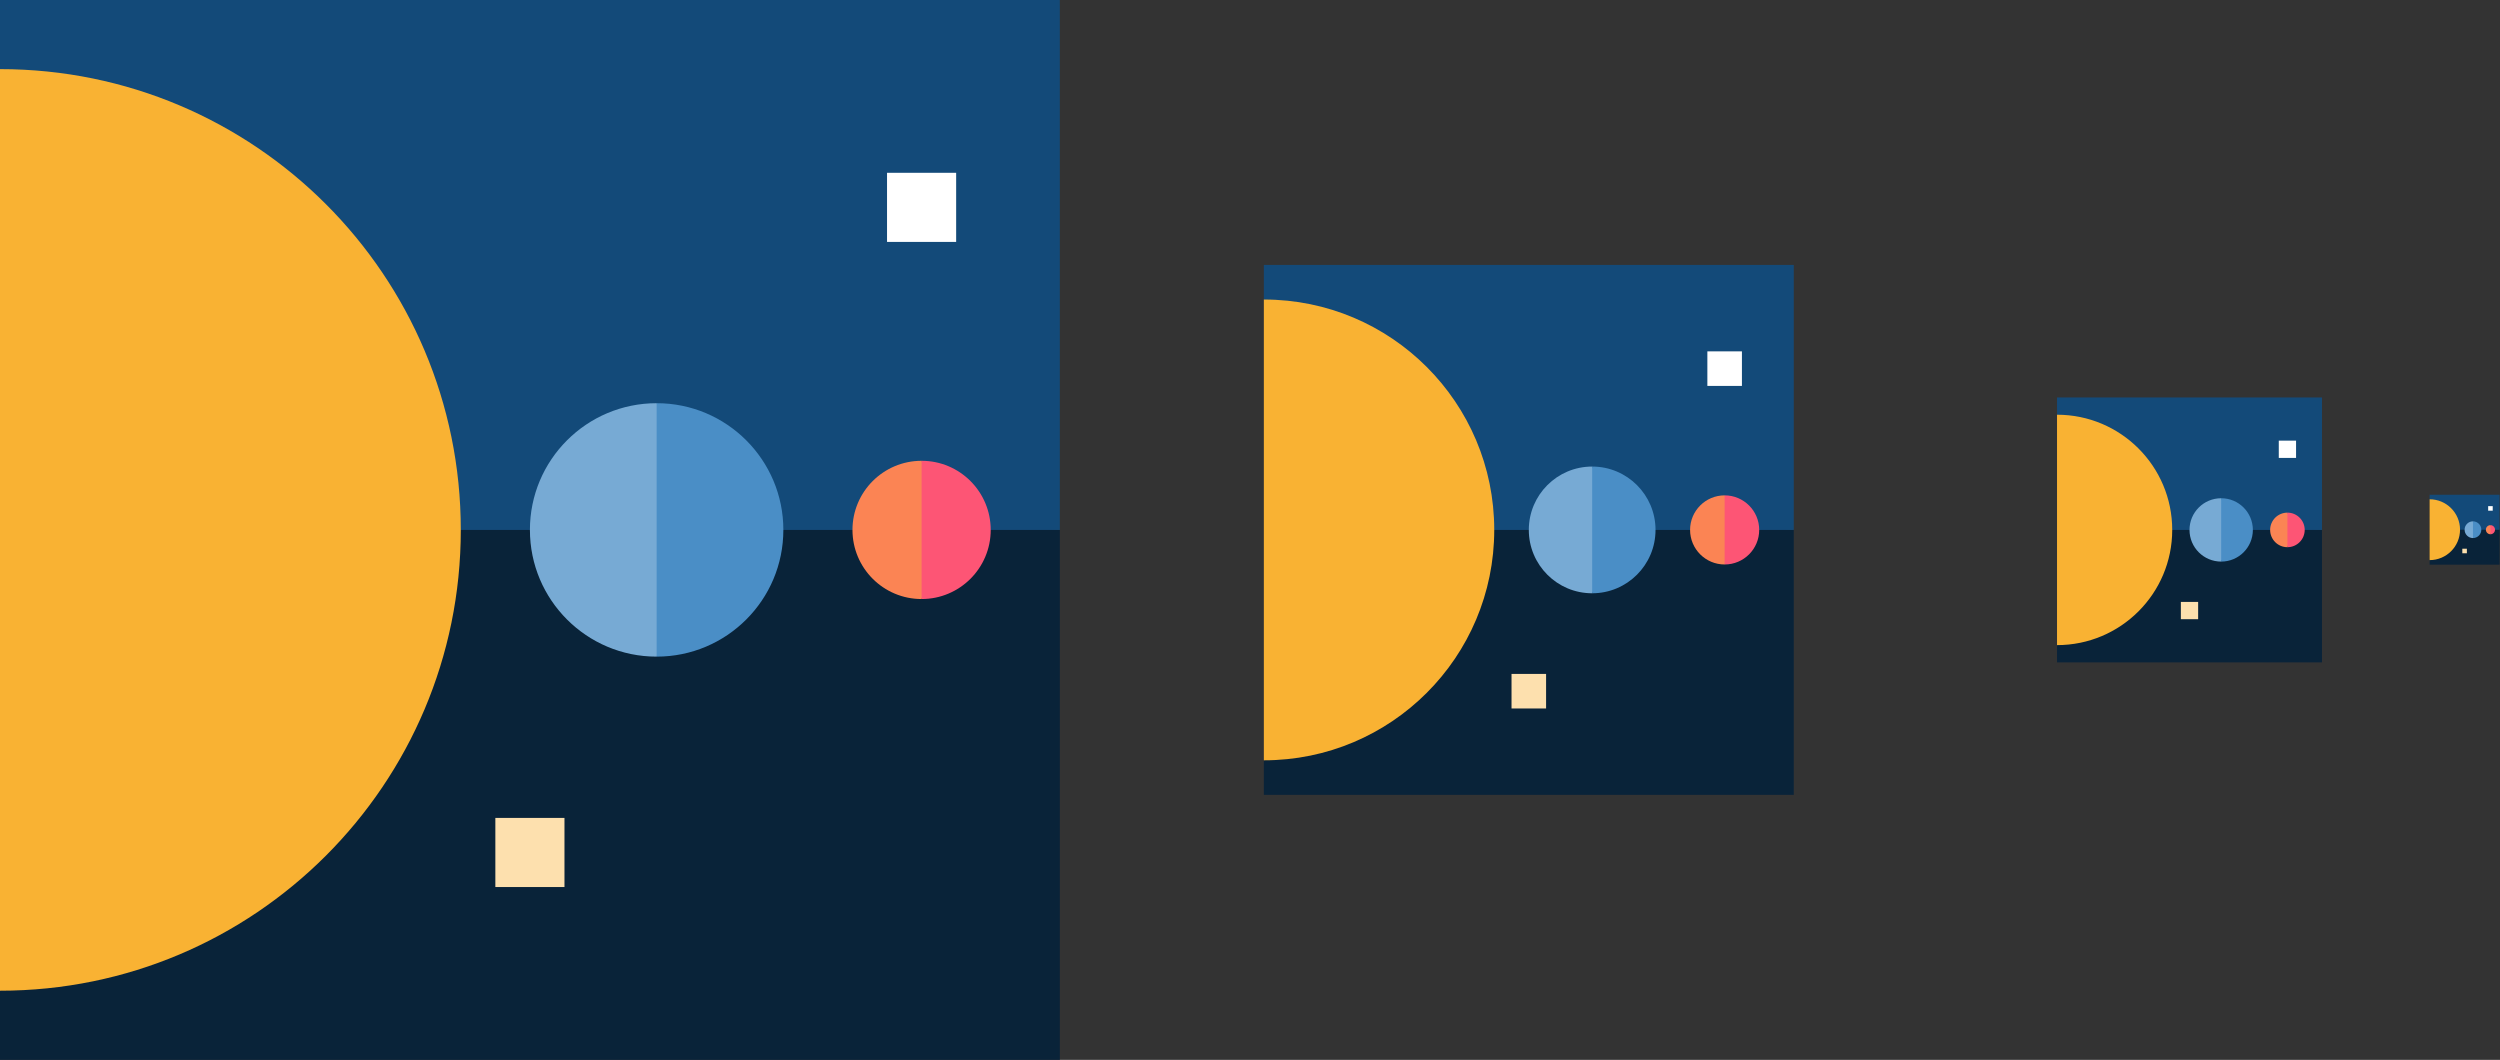 <?xml version="1.0" encoding="UTF-8" standalone="no"?>
<!-- Created with Inkscape (http://www.inkscape.org/) -->

<svg
   xmlns:dc="http://purl.org/dc/elements/1.1/"
   xmlns:cc="http://creativecommons.org/ns#"
   xmlns:rdf="http://www.w3.org/1999/02/22-rdf-syntax-ns#"
   xmlns:svg="http://www.w3.org/2000/svg"
   xmlns="http://www.w3.org/2000/svg"
   xmlns:sodipodi="http://sodipodi.sourceforge.net/DTD/sodipodi-0.dtd"
   xmlns:inkscape="http://www.inkscape.org/namespaces/inkscape"
   width="340.85mm"
   height="144.498mm"
   viewBox="0 0 1207.735 512"
   id="svg2"
   version="1.1"
   inkscape:version="0.91 r13725"
   sodipodi:docname="galileo-icons.svg">
  <rect x="0" y="0" width="1207.735" height="512" fill="#333333" stroke="none"/>
  <defs
     id="defs4">
    <clipPath
       clipPathUnits="userSpaceOnUse"
       id="clipPath5493">
      <path
         d="m 319.2,180.05 a 15.38,15.38 0 0 0 -15.844,15.375 15.38,15.38 0 0 0 13.938,15.281 c 0.484,1.104 0.876,2.296 1.188,3.5 -8.373,3.159 -15.775,7.535 -22.094,12.938 -0.571,-0.426 -1.343,-0.805 -2.344,-1.25 -55.508,-10.607 -74.605,25.093 -75.312,30.75 -0.707,5.657 38.515,14.485 59.375,-6.375 0.271,-0.271 0.455,-0.455 0.719,-0.719 -6.171,12.024 -9.406,25.97 -9.406,40.844 0,4.854 0.655,9.627 1.844,14.25 -0.286,-0.586 -0.574,-1.158 -0.844,-1.75 4.882,25.798 26.977,47.835 48.469,60.344 0.024,0.853 0.04,1.656 0.062,2.719 0.027,1.276 0.045,2.72 0.062,4.281 0.004,0.335 0.028,0.591 0.031,0.938 0.179,19.336 -0.672,57.426 -8.75,87.906 -40.197,16.233 -68.576,55.612 -68.562,101.62 -5e-4,1.702 0.049,3.38 0.125,5.062 0.003,0.009 -0.003,0.022 0,0.031 0.007,0.146 0.024,0.291 0.031,0.438 0.002,0.031 -0.002,0.063 0,0.094 0.036,0.719 0.075,1.441 0.125,2.156 0.111,1.589 0.259,3.149 0.438,4.719 0.037,0.324 0.054,0.645 0.094,0.969 0.062,0.51 0.149,1.023 0.219,1.531 0.046,0.333 0.076,0.668 0.125,1 0.203,1.388 0.433,2.754 0.688,4.125 0.084,0.45 0.192,0.896 0.281,1.344 0.085,0.425 0.161,0.858 0.25,1.281 0.066,0.312 0.119,0.626 0.188,0.938 0.077,0.352 0.169,0.712 0.25,1.062 0.148,0.638 0.279,1.272 0.438,1.906 0.499,1.996 1.081,3.955 1.688,5.906 0.13,0.418 0.271,0.834 0.406,1.25 0.237,0.731 0.467,1.463 0.719,2.188 0.131,0.375 0.272,0.752 0.406,1.125 0.135,0.376 0.267,0.751 0.406,1.125 0.096,0.258 0.183,0.524 0.281,0.781 0.144,0.377 0.29,0.75 0.438,1.125 0.133,0.337 0.27,0.665 0.406,1 0.325,0.801 0.657,1.615 1,2.406 0.013,0.03 0.018,0.064 0.031,0.094 0.278,0.641 0.585,1.272 0.875,1.906 0.053,0.115 0.103,0.229 0.156,0.344 0.247,0.534 0.495,1.064 0.75,1.594 0.121,0.25 0.253,0.501 0.375,0.75 2.219,4.517 4.735,8.859 7.531,13 0.072,0.106 0.147,0.207 0.219,0.312 0.423,0.621 0.846,1.232 1.281,1.844 0.06,0.085 0.127,0.165 0.188,0.25 6.994,9.78 15.548,18.361 25.312,25.375 -5.267,5.697 -8.469,13.243 -8.469,21.531 0,10.075 14.68,9.375 32.75,9.375 18.07,0 32.719,-0.284 32.719,-9.375 0,-0.407 -0.016,-0.815 -0.031,-1.219 2.27,0.14 4.538,0.219 6.844,0.219 2.773,0 5.529,-0.11 8.25,-0.312 -0.018,0.435 -0.062,0.874 -0.062,1.312 0,9.091 14.68,9.375 32.75,9.375 18.07,0 32.719,0.7 32.719,-9.375 0,-8.569 -3.443,-16.336 -9.031,-22.094 0.306,-0.224 0.603,-0.461 0.906,-0.688 0.007,-0.005 0.025,0.005 0.031,0 4.224,-3.16 8.185,-6.62 11.906,-10.344 0.614,-0.614 1.244,-1.215 1.844,-1.844 0.005,-0.006 -0.005,-0.026 0,-0.031 0.605,-0.634 1.192,-1.258 1.781,-1.906 4.715,-5.189 8.935,-10.82 12.594,-16.844 0.005,-0.008 -0.005,-0.024 0,-0.031 2.286,-3.766 4.361,-7.673 6.188,-11.719 0.362,-0.8 0.719,-1.596 1.062,-2.406 3.113,-7.364 5.462,-15.167 6.906,-23.25 0.002,-0.01 -0.002,-0.021 0,-0.031 0.319,-1.789 0.613,-3.589 0.844,-5.406 10e-4,-0.01 -0.001,-0.021 0,-0.031 0.115,-0.904 0.22,-1.808 0.312,-2.719 10e-4,-0.01 -0.001,-0.021 0,-0.031 0.185,-1.831 0.312,-3.674 0.406,-5.531 0.095,-1.866 0.156,-3.767 0.156,-5.656 0,-1.904 -0.06,-3.776 -0.156,-5.656 -0.007,-0.147 -0.023,-0.291 -0.031,-0.438 -0.043,-0.783 -0.097,-1.565 -0.156,-2.344 -0.034,-0.448 -0.054,-0.898 -0.094,-1.344 -0.014,-0.158 -0.048,-0.311 -0.062,-0.469 -0.135,-1.456 -0.278,-2.904 -0.469,-4.344 -0.003,-0.021 0.003,-0.042 0,-0.062 -0.103,-0.776 -0.224,-1.542 -0.344,-2.312 -0.126,-0.811 -0.262,-1.632 -0.406,-2.438 -0.277,-1.556 -0.595,-3.093 -0.938,-4.625 -0.054,-0.24 -0.101,-0.48 -0.156,-0.719 -0.034,-0.146 -0.059,-0.292 -0.094,-0.438 -0.173,-0.736 -0.375,-1.458 -0.562,-2.188 -0.107,-0.416 -0.201,-0.836 -0.312,-1.25 -0.051,-0.187 -0.105,-0.376 -0.156,-0.562 -0.158,-0.574 -0.333,-1.149 -0.5,-1.719 -0.166,-0.564 -0.326,-1.127 -0.5,-1.688 -0.29,-0.933 -0.592,-1.859 -0.906,-2.781 -0.253,-0.74 -0.513,-1.486 -0.781,-2.219 -10.834,-29.692 -34.146,-53.353 -63.594,-64.688 -0.374,-1.261 -0.743,-2.526 -1.094,-3.812 -0.056,-0.206 -0.101,-0.419 -0.156,-0.625 -0.529,-1.967 -1.053,-3.954 -1.531,-5.969 -0.335,-1.415 -0.626,-2.848 -0.938,-4.281 -0.097,-0.448 -0.218,-0.895 -0.312,-1.344 -0.674,-3.193 -1.312,-6.417 -1.875,-9.656 -0.004,-0.02 0.004,-0.042 0,-0.062 -3.454,-19.881 -4.915,-40.146 -5.531,-54.938 -10e-4,-0.034 0.001,-0.06 0,-0.094 -0.139,-3.351 -0.245,-6.436 -0.312,-9.156 -0.021,-0.893 -0.018,-1.566 -0.031,-2.375 25.906,-13.25 54.312,-41.269 54.312,-73.688 0,-0.681 -0.02,-1.354 -0.031,-2.031 0,-0.201 10e-4,-0.393 0,-0.594 -0.002,-0.093 0.002,-0.188 0,-0.281 -0.062,-6.882 -0.84,-13.562 -2.312,-19.938 -1.215,-5.635 -2.895,-10.999 -5.094,-16.062 0.119,0.518 0.202,1.04 0.312,1.562 -0.874,-2.017 -1.817,-4.016 -2.844,-5.938 0.408,0.407 0.701,0.701 1.125,1.125 20.86,20.86 60.082,12.032 59.375,6.375 -0.707,-5.657 -19.773,-41.357 -75.281,-30.75 -1.173,0.521 -2.085,0.952 -2.656,1.469 -6.36,-5.439 -13.735,-9.867 -22.031,-13.062 0.324,-1.276 0.765,-2.524 1.281,-3.688 a 15.38,15.38 0 0 0 13.125,-15.188 15.38,15.38 0 0 0 -30.75,0 15.38,15.38 0 0 0 5.906,12.094 c -0.186,1.127 -0.45,2.248 -0.812,3.375 -6.606,-1.514 -13.684,-2.344 -21.188,-2.344 -7.664,0 -14.831,0.824 -21.5,2.312 -0.418,-1.307 -0.688,-2.611 -0.875,-3.906 a 15.38,15.38 0 0 0 5.219,-11.531 15.38,15.38 0 0 0 -14.906,-15.375 z"
         inkscape:connector-curvature="0"
         style="fill:#2e3436"
         id="path5495" />
    </clipPath>
    <clipPath
       clipPathUnits="userSpaceOnUse"
       id="clipPath3565">
      <rect
         style="opacity:1;fill:#ff9955;fill-opacity:1;stroke:none;stroke-width:1.315;stroke-miterlimit:4;stroke-dasharray:none;stroke-dashoffset:0;stroke-opacity:1"
         id="rect3567"
         width="205.93"
         height="204.765"
         x="248.239"
         y="170.536" />
    </clipPath>
  </defs>
  <sodipodi:namedview
     id="base"
     pagecolor="#ffffff"
     bordercolor="#666666"
     borderopacity="1.0"
     inkscape:pageopacity="0.0"
     inkscape:pageshadow="2"
     inkscape:zoom="0.53085527"
     inkscape:cx="830.53609"
     inkscape:cy="133.51208"
     inkscape:document-units="px"
     inkscape:current-layer="layer1"
     showgrid="false"
     fit-margin-top="0"
     fit-margin-left="0"
     fit-margin-right="0"
     fit-margin-bottom="0"
     inkscape:window-width="1366"
     inkscape:window-height="692"
     inkscape:window-x="0"
     inkscape:window-y="24"
     inkscape:window-maximized="1" />
  <g
     inkscape:label="Camada 1"
     inkscape:groupmode="layer"
     id="layer1"
     transform="translate(784.218,-438.073)">
    <g
       id="icon-512">
      <g
         transform="translate(-784.218,438.073)"
         id="g4458">
        <polygon
           style="fill:#092339"
           points="512,512 0,512 0,478.609 55.652,211.478 512,256 "
           id="polygon4404" />
        <polygon
           style="fill:#134a79"
           points="512,256 55.652,256 0,33.391 0,0 512,0 "
           id="polygon4406" />
        <path
           inkscape:connector-curvature="0"
           style="fill:#f9b233"
           d="m 0,33.391 0,445.217 c 122.943,0 222.609,-99.665 222.609,-222.609 C 222.609,133.055 122.943,33.391 0,33.391 Z"
           id="path4408" />
        <path
           inkscape:connector-curvature="0"
           style="fill:#fb8454"
           d="m 411.826,256 c 0,18.442 14.949,33.391 33.391,33.391 L 460.058,256 445.218,222.609 c -18.443,0 -33.392,14.949 -33.392,33.391 z"
           id="path4410" />
        <path
           inkscape:connector-curvature="0"
           style="fill:#fd5575"
           d="m 445.217,222.609 0,66.783 c 18.442,0 33.391,-14.949 33.391,-33.391 0,-18.442 -14.949,-33.392 -33.391,-33.392 z"
           id="path4412" />
        <rect
           x="239.304"
           y="395.13"
           style="fill:#fde0ae"
           width="33.391"
           height="33.391"
           id="rect4414" />
        <rect
           x="428.522"
           y="83.478"
           style="fill:#ffffff"
           width="33.391"
           height="33.391"
           id="rect4416" />
        <path
           inkscape:connector-curvature="0"
           style="fill:#77aad4"
           d="m 256,256 c 0,33.81 27.408,61.217 61.217,61.217 L 344.425,256 317.218,194.783 C 283.408,194.783 256,222.19 256,256 Z"
           id="path4418" />
        <path
           inkscape:connector-curvature="0"
           style="fill:#4a8ec6"
           d="m 317.217,194.783 0,122.435 c 33.81,0 61.217,-27.408 61.217,-61.217 0,-33.809 -27.407,-61.218 -61.217,-61.218 z"
           id="path4420" />
        <g
           id="g4422" />
        <g
           id="g4424" />
        <g
           id="g4426" />
        <g
           id="g4428" />
        <g
           id="g4430" />
        <g
           id="g4432" />
        <g
           id="g4434" />
        <g
           id="g4436" />
        <g
           id="g4438" />
        <g
           id="g4440" />
        <g
           id="g4442" />
        <g
           id="g4444" />
        <g
           id="g4446" />
        <g
           id="g4448" />
        <g
           id="g4450" />
      </g>
    </g>
    <g
       transform="matrix(0.5,0,0,0.5,-173.66,566.073)"
       id="icon-256"
       inkscape:label="#icon-256">
      <polygon
         style="fill:#092339"
         points="55.652,211.478 512,256 512,512 0,512 0,478.609 "
         id="polygon4486" />
      <polygon
         style="fill:#134a79"
         points="0,0 512,0 512,256 55.652,256 0,33.391 "
         id="polygon4488" />
      <path
         inkscape:connector-curvature="0"
         style="fill:#f9b233"
         d="m 0,33.391 0,445.217 c 122.943,0 222.609,-99.665 222.609,-222.609 C 222.609,133.055 122.943,33.391 0,33.391 Z"
         id="path4490" />
      <path
         inkscape:connector-curvature="0"
         style="fill:#fb8454"
         d="m 411.826,256 c 0,18.442 14.949,33.391 33.391,33.391 L 460.058,256 445.218,222.609 c -18.443,0 -33.392,14.949 -33.392,33.391 z"
         id="path4492" />
      <path
         inkscape:connector-curvature="0"
         style="fill:#fd5575"
         d="m 445.217,222.609 0,66.783 c 18.442,0 33.391,-14.949 33.391,-33.391 0,-18.442 -14.949,-33.392 -33.391,-33.392 z"
         id="path4494" />
      <rect
         x="239.304"
         y="395.13"
         style="fill:#fde0ae"
         width="33.391"
         height="33.391"
         id="rect4496" />
      <rect
         x="428.522"
         y="83.478"
         style="fill:#ffffff"
         width="33.391"
         height="33.391"
         id="rect4498" />
      <path
         inkscape:connector-curvature="0"
         style="fill:#77aad4"
         d="m 256,256 c 0,33.81 27.408,61.217 61.217,61.217 L 344.425,256 317.218,194.783 C 283.408,194.783 256,222.19 256,256 Z"
         id="path4500" />
      <path
         inkscape:connector-curvature="0"
         style="fill:#4a8ec6"
         d="m 317.217,194.783 0,122.435 c 33.81,0 61.217,-27.408 61.217,-61.217 0,-33.809 -27.407,-61.218 -61.217,-61.218 z"
         id="path4502" />
      <g
         id="g4504" />
      <g
         id="g4506" />
      <g
         id="g4508" />
      <g
         id="g4510" />
      <g
         id="g4512" />
      <g
         id="g4514" />
      <g
         id="g4516" />
      <g
         id="g4518" />
      <g
         id="g4520" />
      <g
         id="g4522" />
      <g
         id="g4524" />
      <g
         id="g4526" />
      <g
         id="g4528" />
      <g
         id="g4530" />
      <g
         id="g4532" />
    </g>
    <g
       id="icon-128"
       transform="matrix(0.25,0,0,0.25,209.517,630.073)"
       inkscape:label="#icon-128">
      <polygon
         id="polygon4536"
         points="512,512 0,512 0,478.609 55.652,211.478 512,256 "
         style="fill:#092339" />
      <polygon
         id="polygon4538"
         points="512,256 55.652,256 0,33.391 0,0 512,0 "
         style="fill:#134a79" />
      <path
         id="path4540"
         d="m 0,33.391 0,445.217 c 122.943,0 222.609,-99.665 222.609,-222.609 C 222.609,133.055 122.943,33.391 0,33.391 Z"
         style="fill:#f9b233"
         inkscape:connector-curvature="0" />
      <path
         id="path4542"
         d="m 411.826,256 c 0,18.442 14.949,33.391 33.391,33.391 L 460.058,256 445.218,222.609 c -18.443,0 -33.392,14.949 -33.392,33.391 z"
         style="fill:#fb8454"
         inkscape:connector-curvature="0" />
      <path
         id="path4544"
         d="m 445.217,222.609 0,66.783 c 18.442,0 33.391,-14.949 33.391,-33.391 0,-18.442 -14.949,-33.392 -33.391,-33.392 z"
         style="fill:#fd5575"
         inkscape:connector-curvature="0" />
      <rect
         id="rect4546"
         height="33.391"
         width="33.391"
         style="fill:#fde0ae"
         y="395.13"
         x="239.304" />
      <rect
         id="rect4548"
         height="33.391"
         width="33.391"
         style="fill:#ffffff"
         y="83.478"
         x="428.522" />
      <path
         id="path4550"
         d="m 256,256 c 0,33.81 27.408,61.217 61.217,61.217 L 344.425,256 317.218,194.783 C 283.408,194.783 256,222.19 256,256 Z"
         style="fill:#77aad4"
         inkscape:connector-curvature="0" />
      <path
         id="path4552"
         d="m 317.217,194.783 0,122.435 c 33.81,0 61.217,-27.408 61.217,-61.217 0,-33.809 -27.407,-61.218 -61.217,-61.218 z"
         style="fill:#4a8ec6"
         inkscape:connector-curvature="0" />
      <g
         id="g4554" />
      <g
         id="g4556" />
      <g
         id="g4558" />
      <g
         id="g4560" />
      <g
         id="g4562" />
      <g
         id="g4564" />
      <g
         id="g4566" />
      <g
         id="g4568" />
      <g
         id="g4570" />
      <g
         id="g4572" />
      <g
         id="g4574" />
      <g
         id="g4576" />
      <g
         id="g4578" />
      <g
         id="g4580" />
      <g
         id="g4582" />
    </g>
    <g
       transform="matrix(0.066,0,0,0.066,389.517,677.073)"
       id="icon-34">
      <polygon
         style="fill:#092339"
         points="0,512 0,478.609 55.652,211.478 512,256 512,512 "
         id="polygon4586" />
      <polygon
         style="fill:#134a79"
         points="55.652,256 0,33.391 0,0 512,0 512,256 "
         id="polygon4588" />
      <path
         inkscape:connector-curvature="0"
         style="fill:#f9b233"
         d="m 0,33.391 0,445.217 c 122.943,0 222.609,-99.665 222.609,-222.609 C 222.609,133.055 122.943,33.391 0,33.391 Z"
         id="path4590" />
      <path
         inkscape:connector-curvature="0"
         style="fill:#fb8454"
         d="m 411.826,256 c 0,18.442 14.949,33.391 33.391,33.391 L 460.058,256 445.218,222.609 c -18.443,0 -33.392,14.949 -33.392,33.391 z"
         id="path4592" />
      <path
         inkscape:connector-curvature="0"
         style="fill:#fd5575"
         d="m 445.217,222.609 0,66.783 c 18.442,0 33.391,-14.949 33.391,-33.391 0,-18.442 -14.949,-33.392 -33.391,-33.392 z"
         id="path4594" />
      <rect
         x="239.304"
         y="395.13"
         style="fill:#fde0ae"
         width="33.391"
         height="33.391"
         id="rect4596" />
      <rect
         x="428.522"
         y="83.478"
         style="fill:#ffffff"
         width="33.391"
         height="33.391"
         id="rect4598" />
      <path
         inkscape:connector-curvature="0"
         style="fill:#77aad4"
         d="m 256,256 c 0,33.81 27.408,61.217 61.217,61.217 L 344.425,256 317.218,194.783 C 283.408,194.783 256,222.19 256,256 Z"
         id="path4600" />
      <path
         inkscape:connector-curvature="0"
         style="fill:#4a8ec6"
         d="m 317.217,194.783 0,122.435 c 33.81,0 61.217,-27.408 61.217,-61.217 0,-33.809 -27.407,-61.218 -61.217,-61.218 z"
         id="path4602" />
      <g
         id="g4604" />
      <g
         id="g4606" />
      <g
         id="g4608" />
      <g
         id="g4610" />
      <g
         id="g4612" />
      <g
         id="g4614" />
      <g
         id="g4616" />
      <g
         id="g4618" />
      <g
         id="g4620" />
      <g
         id="g4622" />
      <g
         id="g4624" />
      <g
         id="g4626" />
      <g
         id="g4628" />
      <g
         id="g4630" />
      <g
         id="g4632" />
    </g>
  </g>
</svg>
